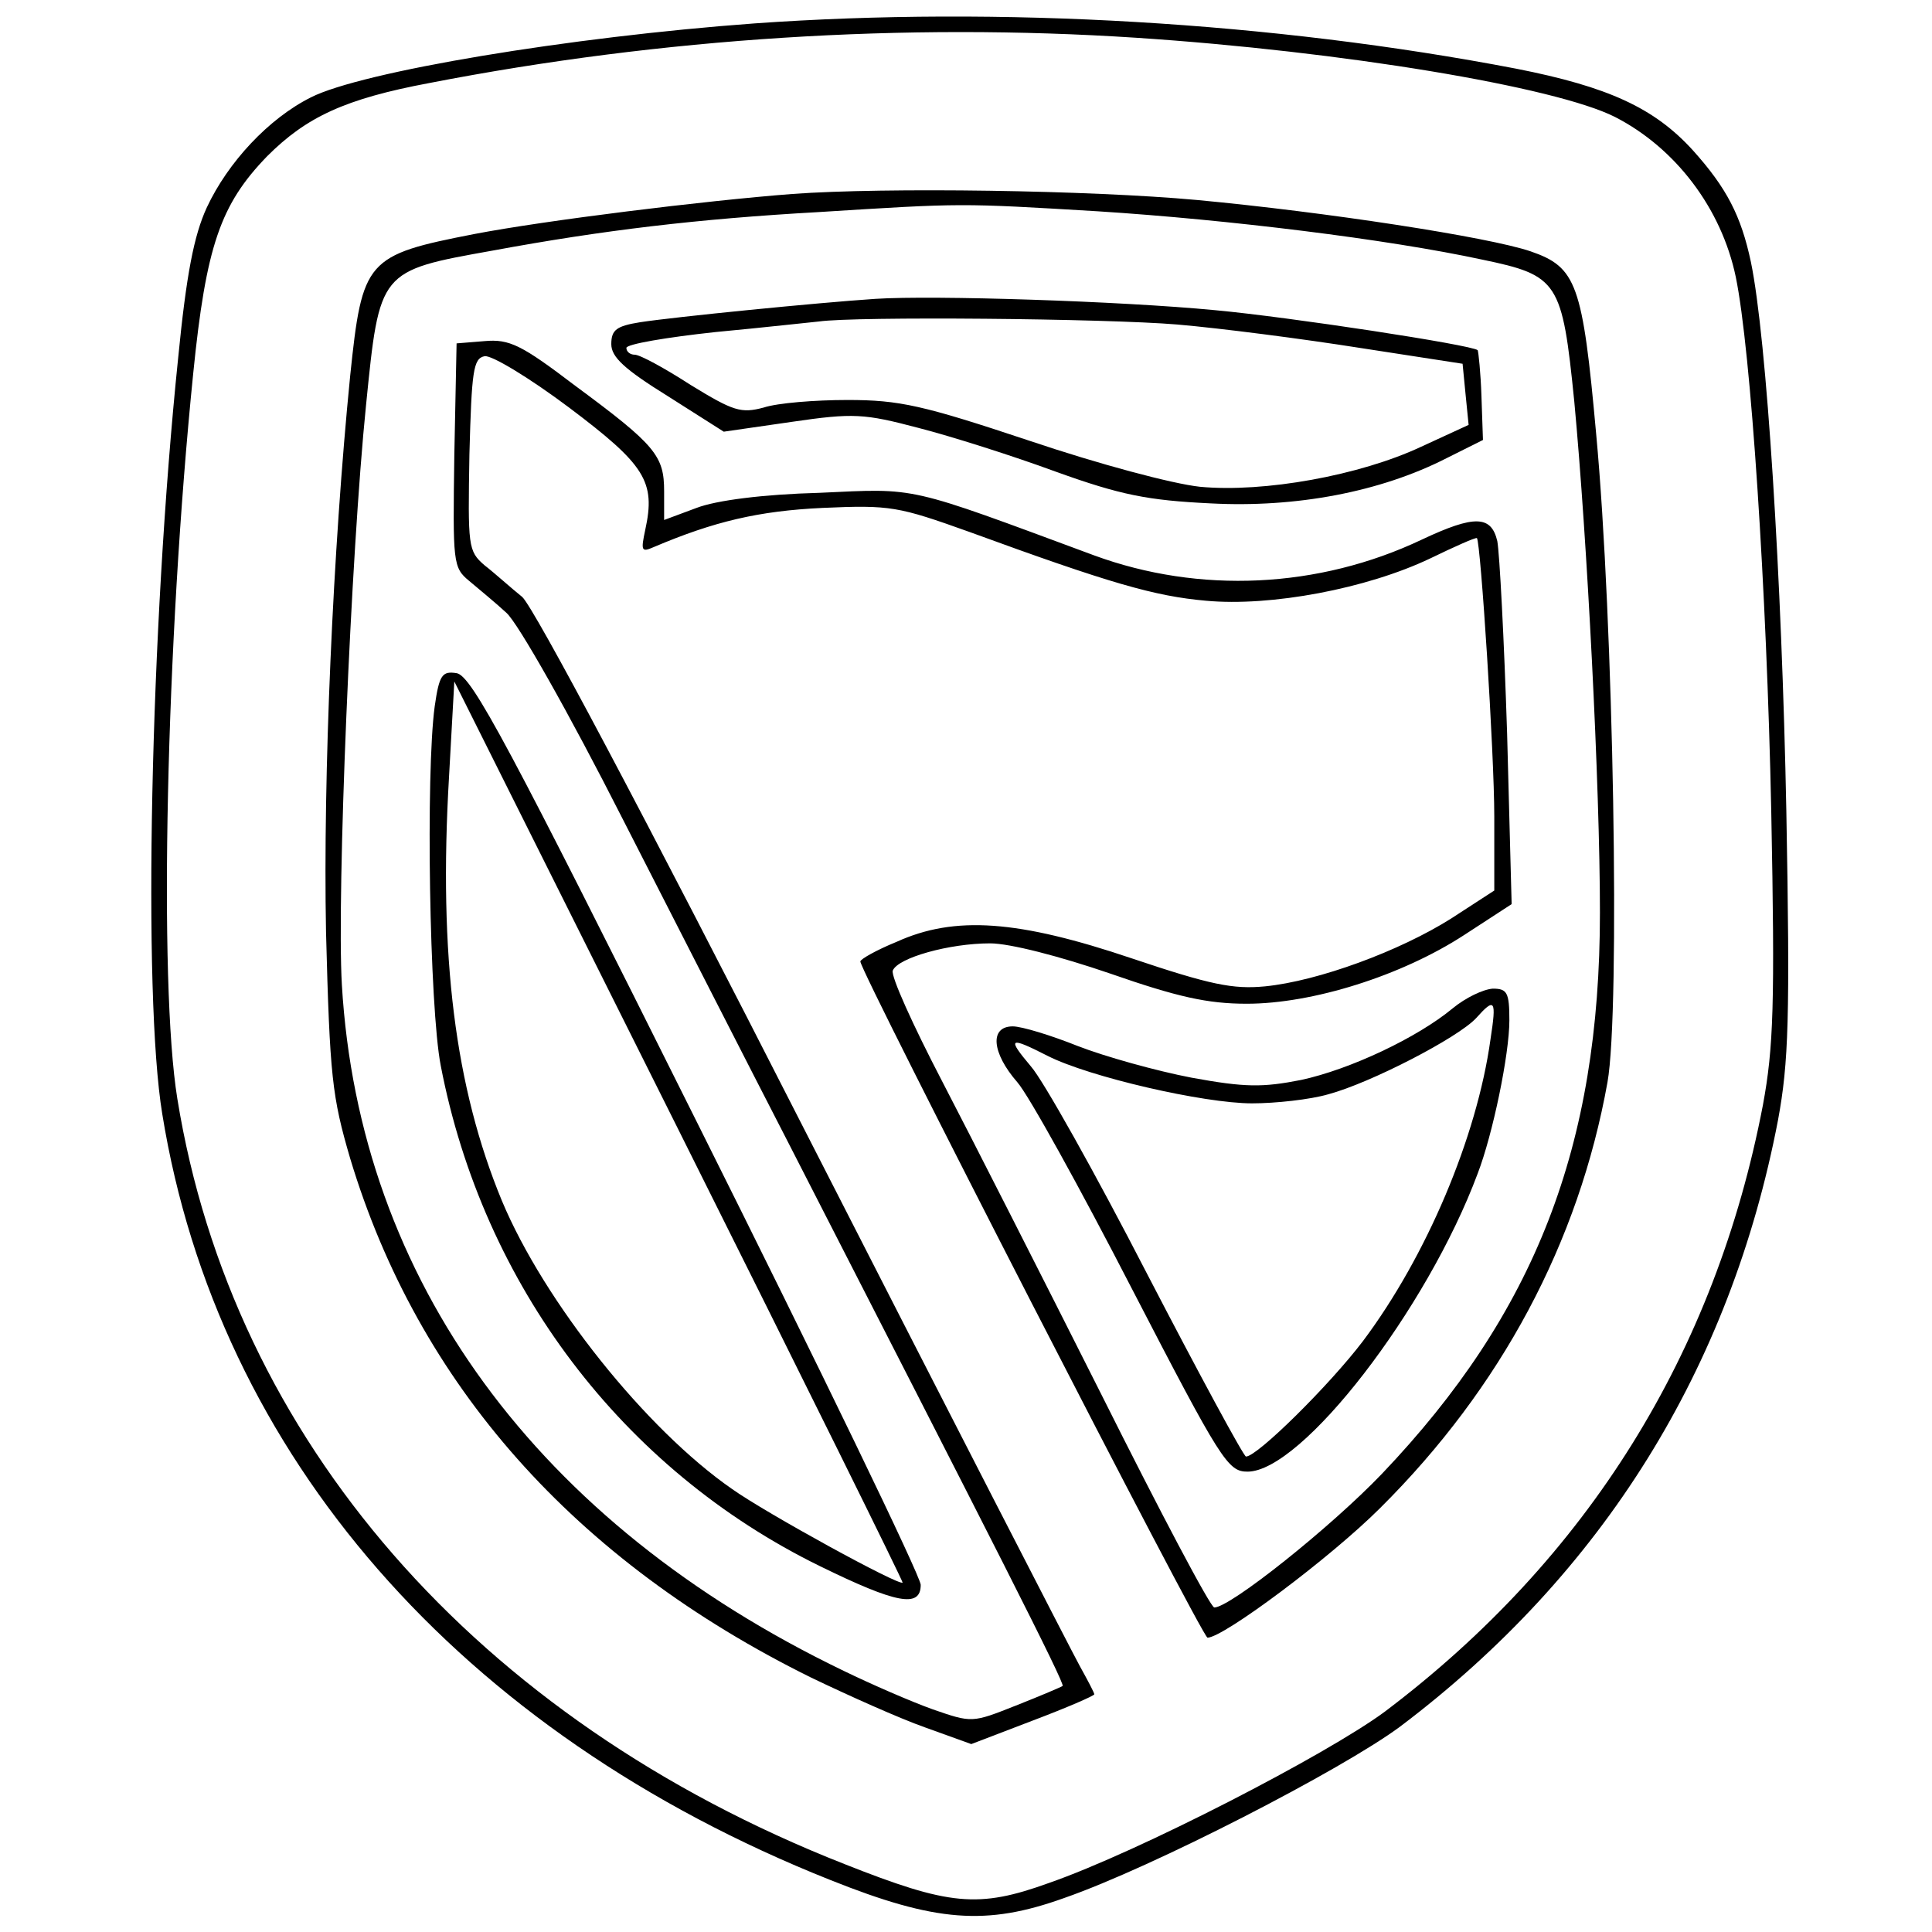 <?xml version="1.0" standalone="no"?>
<!DOCTYPE svg PUBLIC "-//W3C//DTD SVG 20010904//EN"
 "http://www.w3.org/TR/2001/REC-SVG-20010904/DTD/svg10.dtd">
<svg version="1.0" xmlns="http://www.w3.org/2000/svg"
 width="256pt" height="256pt" viewBox="0 0 256 256"
 preserveAspectRatio="xMidYMid meet">
<g transform="translate(0,256) scale(0.1,-0.1)"
fill="#000000" stroke="none">
<path d="M1000 2529 c-246 -18 -521 -64 -588 -98 -56 -28 -110 -86 -138 -146
-17 -37 -27 -88 -38 -200 -37 -359 -47 -843 -21 -1001 73 -452 395 -820 885
-1015 140 -56 207 -61 310 -24 118 41 368 170 445 227 269 203 438 475 501
804 14 76 16 135 11 409 -6 308 -26 627 -47 728 -13 61 -32 98 -77 148 -51 56
-112 84 -234 108 -323 62 -685 83 -1009 60z m505 -19 c273 -18 556 -65 635
-105 80 -41 141 -121 160 -212 20 -97 41 -416 47 -708 5 -256 3 -313 -11 -389
-63 -329 -232 -601 -501 -804 -77 -57 -327 -186 -445 -227 -94 -34 -132 -30
-271 25 -488 192 -811 563 -884 1014 -25 154 -15 605 21 961 17 169 36 224 98
288 52 52 103 76 215 97 309 60 630 80 936 60z"/>
<path d="M1050 2303 c-117 -9 -327 -35 -421 -53 -144 -28 -149 -34 -165 -188
-23 -231 -36 -530 -32 -737 5 -192 8 -218 32 -300 90 -299 297 -533 611 -688
50 -24 117 -54 151 -66 l61 -22 81 31 c45 17 82 33 82 35 0 2 -9 19 -19 37
-10 18 -175 339 -366 713 -214 420 -357 689 -373 704 -15 12 -37 32 -50 42
-22 19 -22 25 -20 147 3 110 5 127 20 130 9 2 60 -29 112 -68 101 -76 115 -98
101 -162 -6 -28 -5 -30 11 -23 80 34 139 48 224 52 90 4 100 2 195 -32 186
-68 245 -85 313 -91 86 -8 213 16 297 56 33 16 60 28 62 27 5 -6 23 -285 23
-369 l0 -98 -57 -37 c-68 -43 -176 -83 -247 -90 -42 -4 -72 2 -176 37 -151 51
-235 57 -312 22 -27 -11 -48 -23 -48 -26 0 -14 453 -896 460 -896 21 0 163
106 229 172 160 159 263 352 301 564 17 95 8 613 -15 859 -18 199 -26 221 -87
242 -56 19 -271 52 -442 68 -142 13 -412 17 -536 8z m405 -23 c172 -11 384
-37 509 -64 101 -21 106 -29 122 -188 17 -181 34 -509 34 -677 0 -310 -86
-531 -289 -744 -68 -71 -201 -177 -222 -177 -5 0 -72 127 -150 283 -78 155
-173 342 -211 415 -38 73 -68 139 -65 146 7 17 75 36 129 36 26 0 92 -17 159
-40 89 -31 129 -40 181 -40 87 0 205 37 288 91 l63 41 -6 226 c-4 125 -10 239
-13 255 -8 34 -30 35 -100 2 -137 -65 -295 -72 -434 -21 -251 93 -233 89 -364
83 -75 -2 -137 -10 -163 -20 l-43 -16 0 38 c0 47 -11 61 -118 140 -71 54 -87
62 -120 59 l-37 -3 -3 -148 c-2 -143 -2 -149 20 -167 13 -11 35 -29 49 -42 15
-13 83 -133 154 -273 70 -137 169 -331 220 -430 271 -529 367 -717 363 -719
-1 -1 -29 -13 -62 -26 -58 -23 -58 -23 -110 -5 -28 10 -81 33 -118 51 -407
196 -642 518 -665 909 -7 119 12 571 32 768 18 179 17 178 168 205 146 27 272
42 432 51 191 12 186 12 370 1z"/>
<path d="M1160 2164 c-76 -5 -267 -24 -312 -31 -31 -5 -38 -10 -38 -29 0 -17
17 -33 75 -69 l74 -47 90 13 c82 12 96 11 168 -8 43 -11 125 -37 182 -58 86
-31 122 -38 205 -42 113 -6 225 15 313 60 l48 24 -2 58 c-1 31 -4 59 -5 61 -8
7 -250 44 -348 53 -125 12 -373 20 -450 15z m400 -34 c58 -5 166 -19 242 -31
l136 -21 4 -41 4 -40 -63 -29 c-81 -38 -208 -61 -293 -53 -37 4 -134 30 -226
61 -141 47 -172 54 -241 54 -43 0 -93 -4 -111 -10 -30 -8 -40 -5 -97 30 -34
22 -67 40 -74 40 -6 0 -11 4 -11 9 0 5 53 14 118 21 64 6 126 13 137 14 49 7
380 4 475 -4z"/>
<path d="M576 1624 c-12 -88 -7 -399 8 -476 56 -291 241 -535 502 -663 102
-50 134 -56 134 -25 0 11 -133 286 -296 612 -250 501 -299 593 -319 596 -19 3
-23 -2 -29 -44z m620 -1161 c-4 -5 -181 92 -226 124 -114 79 -249 248 -305
382 -62 150 -84 324 -70 562 l7 126 298 -596 c164 -328 297 -597 296 -598z"/>
<path d="M1925 1224 c-47 -39 -136 -81 -201 -95 -51 -10 -74 -10 -145 3 -47 9
-115 28 -151 42 -35 14 -74 26 -86 26 -31 0 -28 -35 6 -74 15 -17 83 -140 152
-274 118 -228 127 -242 153 -242 72 0 238 215 305 395 20 52 42 158 42 203 0
37 -3 42 -22 42 -13 -1 -36 -12 -53 -26z m50 -41 c-18 -130 -85 -288 -169
-400 -44 -58 -140 -153 -155 -153 -3 0 -62 109 -131 242 -69 134 -138 257
-154 275 -32 38 -29 40 22 14 55 -28 207 -63 271 -63 31 0 77 5 101 12 56 15
172 75 196 101 25 28 27 24 19 -28z"/>
</g>
</svg>
